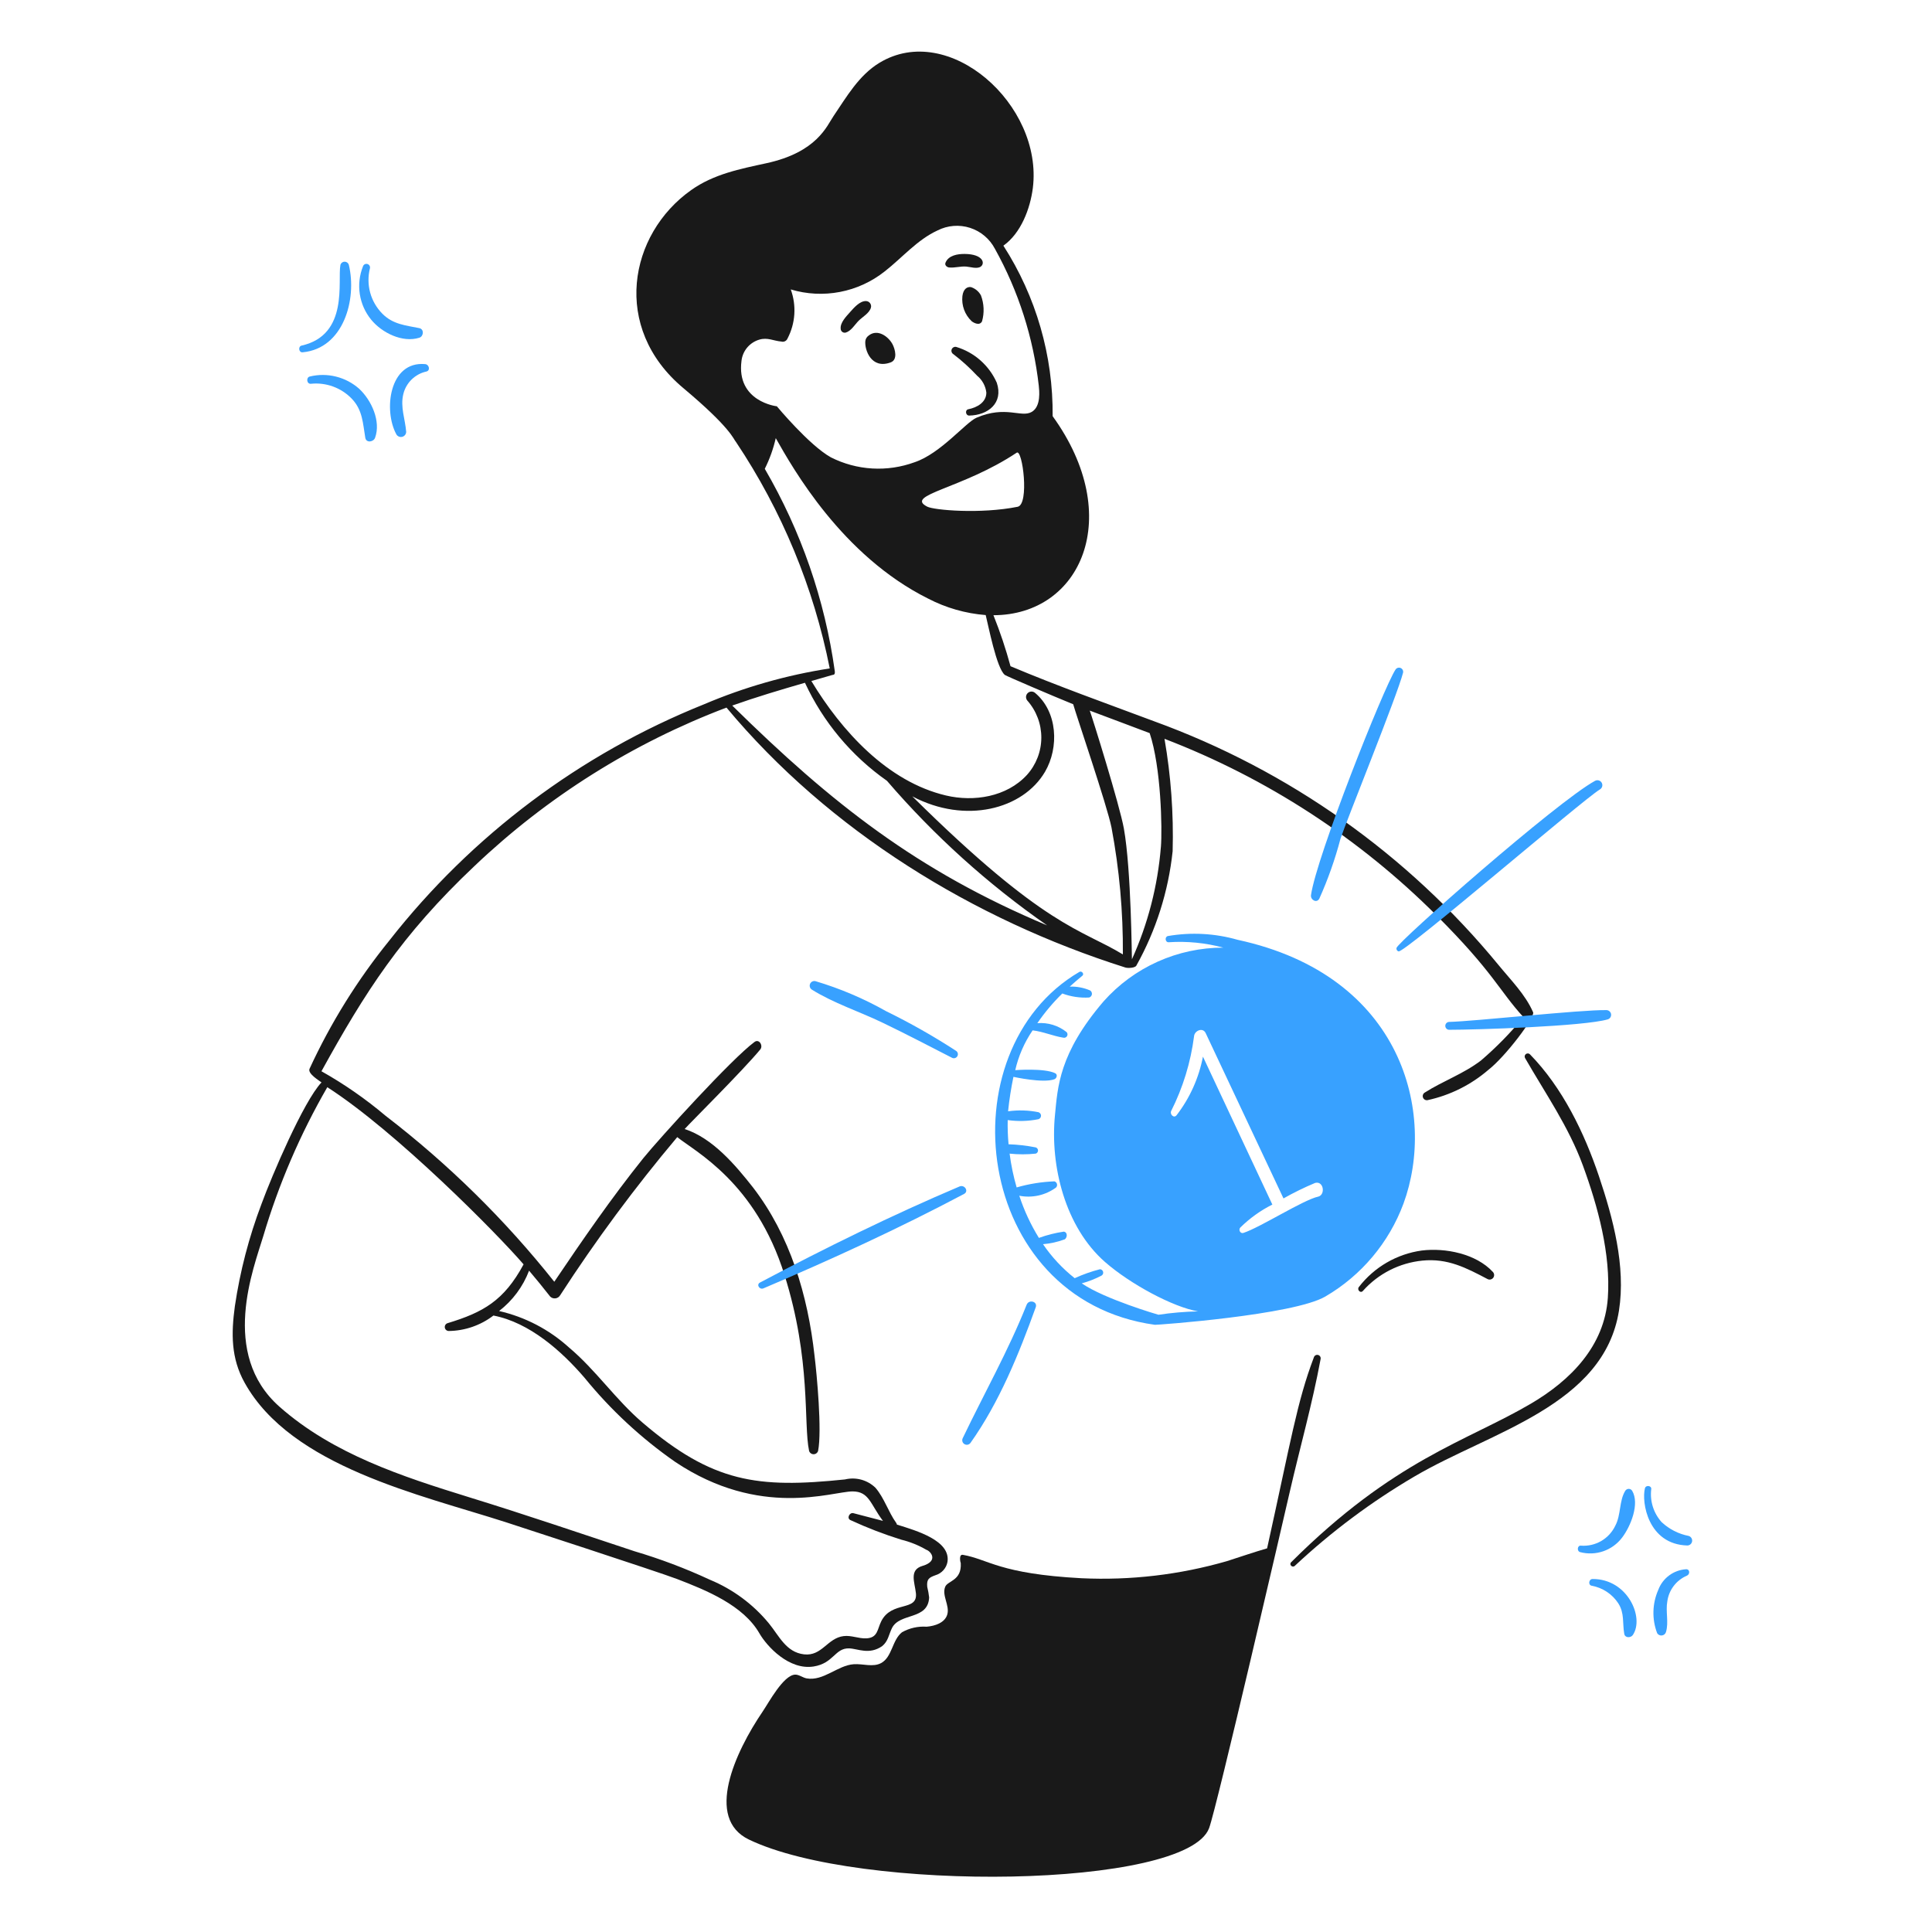 <svg width="154" height="154" viewBox="0 0 154 154" fill="none" xmlns="http://www.w3.org/2000/svg">
<path d="M76.227 27.655C76.155 27.637 76.078 27.646 76.012 27.679C75.945 27.713 75.892 27.769 75.863 27.837C75.834 27.906 75.831 27.983 75.853 28.054C75.876 28.125 75.923 28.186 75.986 28.225C76.667 28.744 77.303 29.321 77.887 29.948C78.296 30.284 78.56 30.766 78.622 31.292C78.622 32.079 77.866 32.488 77.186 32.621C76.899 32.677 76.97 33.13 77.254 33.125C78.749 33.101 80 32.13 79.453 30.504C79.152 29.825 78.708 29.219 78.151 28.727C77.595 28.235 76.938 27.87 76.227 27.655Z" fill="#191919"/>
<path d="M69.422 24.52C69.438 24.459 69.44 24.396 69.428 24.335C69.416 24.273 69.391 24.216 69.353 24.165C69.316 24.115 69.267 24.074 69.212 24.045C69.157 24.017 69.095 24 69.033 23.998C68.53 23.983 68.061 24.539 67.753 24.884C67.446 25.228 66.962 25.719 67.011 26.204C67.011 26.253 67.023 26.3 67.045 26.344C67.067 26.387 67.099 26.425 67.138 26.455C67.176 26.484 67.221 26.505 67.269 26.514C67.317 26.524 67.366 26.522 67.413 26.51C67.848 26.384 68.131 25.88 68.44 25.569C68.75 25.258 69.299 24.966 69.422 24.52Z" fill="#191919"/>
<path d="M77.026 21.249C77.353 21.277 77.869 21.452 78.162 21.261C78.545 21.011 78.378 20.256 76.902 20.242C76.334 20.237 75.6 20.351 75.364 20.944C75.287 21.139 75.478 21.302 75.65 21.319C76.102 21.366 76.562 21.21 77.026 21.249Z" fill="#191919"/>
<path d="M78.191 23.546C78.021 23.23 77.734 22.992 77.391 22.884C77.117 22.845 76.789 23.005 76.713 23.6C76.674 23.967 76.719 24.337 76.846 24.684C76.972 25.03 77.177 25.342 77.444 25.596C77.521 25.673 78.075 26.034 78.28 25.609C78.471 24.929 78.44 24.206 78.191 23.546Z" fill="#191919"/>
<path d="M71.154 27.461C70.838 26.839 69.949 26.165 69.224 26.761C69.154 26.812 69.096 26.877 69.053 26.952C69.01 27.026 68.983 27.109 68.975 27.195C68.908 27.865 69.438 29.459 70.993 28.888C71.584 28.672 71.338 27.822 71.154 27.461Z" fill="#191919"/>
<path d="M105.265 108.333C105.281 108.264 105.269 108.191 105.233 108.13C105.196 108.069 105.138 108.024 105.069 108.005C105.001 107.986 104.927 107.994 104.865 108.028C104.802 108.061 104.754 108.118 104.732 108.186C103.384 111.739 102.915 114.771 101.001 123.419C99.92 123.732 98.862 124.099 97.797 124.439C94.033 125.525 90.116 125.985 86.203 125.801C79.64 125.449 78.814 124.298 76.752 123.936C76.4 123.874 76.558 124.578 76.581 124.591C76.671 125.995 75.55 125.995 75.347 126.472C75.049 127.165 75.719 127.968 75.508 128.692C75.317 129.346 74.536 129.611 73.859 129.665C73.177 129.619 72.496 129.772 71.899 130.106C71.108 130.727 71.121 132.085 70.235 132.563C69.585 132.914 68.787 132.604 68.052 132.655C66.761 132.744 65.64 134.022 64.295 133.784C63.994 133.731 63.673 133.467 63.368 133.485C62.434 133.54 61.28 135.711 60.801 136.414C58.574 139.689 56.182 144.938 59.691 146.628C68.535 150.888 94.567 150.538 96.375 145.728C96.988 144.098 102.404 120.671 102.804 118.928C103.612 115.411 104.608 111.892 105.265 108.333Z" fill="#191919"/>
<path d="M127.455 93.765C126.283 90.282 124.545 86.695 121.952 84.04C121.91 83.998 121.854 83.973 121.794 83.969C121.734 83.966 121.675 83.984 121.628 84.02C121.581 84.056 121.548 84.108 121.536 84.167C121.524 84.225 121.534 84.286 121.563 84.338C123.197 87.182 125.033 89.799 126.174 92.906C127.369 96.165 128.402 99.964 128.161 103.454C127.894 107.298 125.191 110.029 122.024 111.889C116.876 114.91 111.14 116.33 102.92 124.523C102.725 124.717 103.017 124.994 103.21 124.813C106.118 122.091 109.32 119.7 112.756 117.685C118.805 114.128 127.856 112.049 129.049 104.464C129.603 100.937 128.573 97.091 127.455 93.765Z" fill="#191919"/>
<path d="M113.331 99.679C111.345 99.954 109.545 100.997 108.319 102.584C108.141 102.803 108.442 103.12 108.635 102.901C109.857 101.527 111.552 100.664 113.382 100.483C115.39 100.283 116.864 101.056 118.564 101.95C118.639 101.992 118.726 102.005 118.81 101.988C118.894 101.97 118.969 101.924 119.022 101.856C119.075 101.788 119.101 101.704 119.097 101.618C119.093 101.532 119.058 101.451 118.999 101.388C117.66 99.932 115.206 99.45 113.331 99.679Z" fill="#191919"/>
<path d="M122.205 80.692C121.597 79.282 120.415 78.108 119.449 76.924C112.208 68.104 102.728 61.394 92.003 57.496C88.167 56.06 84.324 54.694 80.548 53.104C80.173 51.724 79.719 50.366 79.187 49.039C86.178 49.03 89.688 41.17 83.906 33.173C83.952 28.357 82.587 23.632 79.98 19.582C81.387 18.586 82.119 16.622 82.328 14.988C83.159 8.341 75.622 1.659 70.101 5.006C68.46 6.001 67.488 7.709 66.441 9.252C65.911 10.03 65.129 12.137 61.081 13.012C58.976 13.471 56.891 13.876 55.095 15.151C50.118 18.668 48.726 26.129 54.462 30.93C58.29 34.139 58.453 34.998 58.673 35.241C62.324 40.705 64.861 46.835 66.139 53.28C62.694 53.813 59.328 54.773 56.12 56.139C46.251 60.099 37.6 66.592 31.04 74.962C28.5 78.094 26.361 81.532 24.673 85.194C24.504 85.583 25.47 86.149 25.626 86.278C24.189 87.804 21.669 93.716 20.847 95.96C19.846 98.597 19.132 101.335 18.72 104.126C18.426 106.29 18.407 108.255 19.497 110.212C23.208 116.908 33.524 119.148 40.293 121.327C40.37 121.352 52.498 125.299 53.969 125.864C56.318 126.767 59.253 127.961 60.537 130.202C61.12 131.211 62.87 133.143 64.851 132.837C66.455 132.584 66.545 131.362 67.68 131.392C68.382 131.414 69.273 131.928 70.311 131.218C70.801 130.829 70.842 130.29 71.1 129.773C71.722 128.528 73.978 129.16 74.062 127.331C74.029 127.044 73.978 126.761 73.909 126.481C73.854 125.861 74.062 125.747 74.563 125.562C74.806 125.491 75.025 125.354 75.195 125.166C75.365 124.978 75.479 124.746 75.524 124.497C75.781 122.808 73.095 122.022 71.492 121.526C71.485 121.475 71.465 121.427 71.434 121.386C70.806 120.511 70.483 119.395 69.778 118.584C69.461 118.279 69.073 118.059 68.649 117.944C68.225 117.829 67.778 117.823 67.351 117.926C60.378 118.649 56.802 118.183 51.19 113.373C49.065 111.554 47.496 109.207 45.358 107.411C43.779 105.979 41.86 104.977 39.783 104.501C40.861 103.67 41.688 102.557 42.173 101.285C42.748 101.963 43.309 102.653 43.857 103.352C43.912 103.406 43.978 103.446 44.051 103.471C44.124 103.495 44.201 103.502 44.277 103.493C44.353 103.483 44.426 103.456 44.49 103.414C44.554 103.372 44.608 103.316 44.647 103.25C47.493 98.856 50.611 94.644 53.983 90.64C55.433 91.806 60.228 94.248 62.528 101.614C64.676 108.412 64.032 113.5 64.493 115.651C64.517 115.728 64.564 115.795 64.629 115.843C64.694 115.891 64.772 115.917 64.852 115.917C64.933 115.917 65.011 115.891 65.075 115.843C65.14 115.795 65.187 115.728 65.211 115.651C65.528 114.023 65.11 109.554 64.927 108.071C64.391 103.227 62.971 98.486 60.026 94.656C58.618 92.865 56.81 90.725 54.575 89.995C55.061 89.446 59.151 85.4 60.6 83.655C60.852 83.349 60.514 82.78 60.14 83.056C58.329 84.389 52.56 90.74 51.288 92.307C48.751 95.469 46.451 98.81 44.182 102.169C40.258 97.228 35.743 92.787 30.739 88.943C29.15 87.6 27.437 86.41 25.623 85.39C29.084 79.111 31.979 74.546 37.837 69.016C43.621 63.517 50.445 59.228 57.908 56.402C66.086 66.215 77.582 73.286 89.699 77.12C89.894 77.184 90.477 77.163 90.58 76.967C92.149 74.154 93.133 71.053 93.471 67.85C93.554 64.85 93.336 61.848 92.822 58.891C100.962 62.013 108.354 66.814 114.518 72.98C119.051 77.508 119.482 78.944 121.433 81.076C120.409 82.324 119.277 83.479 118.051 84.53C116.652 85.602 115.018 86.162 113.553 87.098C113.49 87.14 113.443 87.203 113.421 87.276C113.398 87.349 113.402 87.427 113.432 87.498C113.461 87.568 113.515 87.626 113.582 87.661C113.65 87.696 113.728 87.707 113.802 87.691C115.587 87.303 117.247 86.475 118.632 85.284C119.999 84.224 122.371 81.076 122.205 80.692ZM41.734 100.783C40.179 103.673 38.512 104.612 35.677 105.47C35.605 105.492 35.543 105.539 35.503 105.603C35.462 105.667 35.446 105.743 35.456 105.818C35.466 105.893 35.503 105.962 35.559 106.012C35.615 106.063 35.688 106.092 35.763 106.094C37.054 106.079 38.305 105.647 39.331 104.862C42.199 105.413 44.763 107.689 46.595 109.824C48.682 112.389 51.119 114.648 53.833 116.537C60.597 121.054 66.31 118.893 67.951 118.881C69.288 118.881 69.366 119.89 70.381 121.23C69.603 121.02 68.802 120.827 68.028 120.617C67.709 120.532 67.468 121.035 67.798 121.171C69.109 121.778 70.458 122.297 71.837 122.727C72.541 122.898 73.217 123.171 73.843 123.536C74.171 123.631 74.856 124.428 73.532 124.818C72.451 125.135 72.912 126.12 73.007 126.991C73.165 128.48 71.085 127.576 70.25 129.221C69.922 129.868 69.981 130.552 69.05 130.594C68.438 130.62 67.868 130.339 67.25 130.413C65.948 130.566 65.525 132.034 64.088 131.868C62.652 131.701 62.105 130.394 61.279 129.388C60.025 127.869 58.417 126.68 56.597 125.926C54.647 125.02 52.632 124.259 50.57 123.649C46.174 122.194 41.795 120.7 37.372 119.339C32.074 117.698 26.558 115.911 22.279 112.131C17.492 107.902 20.224 101.076 20.989 98.522C22.218 94.382 23.93 90.401 26.09 86.661C31.53 90.151 39.63 98.33 41.734 100.783ZM81.115 40.396C78.148 40.99 74.442 40.663 73.909 40.385C72.057 39.437 76.691 38.98 81.044 36.082C81.506 35.775 82.068 40.21 81.115 40.396ZM59.104 28.77C59.146 28.378 59.304 28.007 59.558 27.704C59.812 27.402 60.15 27.182 60.529 27.071C61.186 26.877 61.656 27.172 62.279 27.224C62.376 27.252 62.479 27.244 62.57 27.2C62.66 27.157 62.732 27.081 62.771 26.988C63.084 26.39 63.27 25.732 63.315 25.057C63.359 24.383 63.263 23.706 63.031 23.071C64.303 23.453 65.65 23.521 66.954 23.27C68.259 23.02 69.484 22.457 70.524 21.631C71.916 20.544 73.105 19.116 74.736 18.366C75.538 17.96 76.467 17.887 77.323 18.162C78.179 18.438 78.891 19.039 79.307 19.836C81.182 23.206 82.369 26.913 82.801 30.745C82.832 31.078 83.011 32.392 82.233 32.837C81.395 33.318 80.165 32.297 77.837 33.297C76.974 33.673 74.981 36.147 72.908 36.843C71.827 37.239 70.676 37.41 69.526 37.343C68.377 37.276 67.253 36.973 66.225 36.453C64.491 35.482 61.923 32.386 61.923 32.386C61.923 32.386 58.686 32.021 59.104 28.77ZM58.367 56.24C60.276 55.563 62.212 54.987 64.163 54.423C65.616 57.558 67.871 60.254 70.7 62.239C74.453 66.603 78.743 70.475 83.467 73.763C73.128 69.422 66.323 64.07 58.369 56.243L58.367 56.24ZM72.721 63.478C76.955 65.716 81.547 64.512 83.299 61.518C84.428 59.586 84.31 56.725 82.493 55.22C82.409 55.153 82.304 55.119 82.197 55.125C82.089 55.131 81.988 55.176 81.912 55.252C81.836 55.328 81.791 55.429 81.785 55.536C81.779 55.644 81.813 55.749 81.88 55.833C82.609 56.652 83.009 57.711 83.004 58.807C82.999 59.903 82.59 60.958 81.855 61.771C80.247 63.521 77.63 63.935 75.402 63.408C70.736 62.309 67.067 58.25 64.674 54.285L66.331 53.806C66.415 53.781 66.58 53.825 66.541 53.5C65.751 47.811 63.855 42.331 60.961 37.369C61.35 36.592 61.643 35.771 61.836 34.924C63.197 37.327 67.108 44.289 73.976 47.711C75.404 48.454 76.966 48.901 78.57 49.027C78.765 49.776 79.439 53.305 80.102 53.802C80.222 53.892 83.817 55.434 85.545 56.136C85.767 56.949 88.257 64.234 88.598 65.962C89.225 69.296 89.529 72.683 89.504 76.076C86.122 74.024 83.322 73.97 72.723 63.481L72.721 63.478ZM92.533 67.522C92.282 70.613 91.502 73.639 90.226 76.466C90.214 76.438 90.175 69.349 89.586 66.052C89.257 64.203 87.033 57.067 86.864 56.642C87.768 56.984 90.957 58.173 91.641 58.438C92.549 61.16 92.653 66.044 92.535 67.525L92.533 67.522Z" fill="#191919"/>
<path d="M27.805 21.107C27.783 21.035 27.739 20.972 27.679 20.928C27.619 20.883 27.546 20.859 27.471 20.859C27.396 20.859 27.323 20.883 27.262 20.928C27.202 20.972 27.158 21.035 27.136 21.107C26.887 22.393 27.835 26.692 24.041 27.547C23.747 27.613 23.811 28.107 24.113 28.083C27.381 27.787 28.468 23.864 27.805 21.107Z" fill="#38A1FF"/>
<path d="M33.422 26.921C33.772 26.812 33.825 26.238 33.422 26.155C32.314 25.931 31.319 25.858 30.474 25.002C30.012 24.535 29.679 23.956 29.506 23.323C29.334 22.689 29.328 22.021 29.488 21.384C29.505 21.312 29.492 21.236 29.454 21.173C29.416 21.11 29.355 21.063 29.283 21.043C29.212 21.024 29.136 21.032 29.07 21.067C29.005 21.102 28.956 21.161 28.933 21.231C28.652 21.935 28.565 22.701 28.681 23.45C28.797 24.199 29.111 24.903 29.592 25.489C30.446 26.528 32.074 27.341 33.422 26.921Z" fill="#38A1FF"/>
<path d="M28.639 30.998C28.112 30.528 27.479 30.193 26.794 30.021C26.109 29.848 25.392 29.844 24.706 30.009C24.377 30.074 24.445 30.626 24.782 30.591C25.381 30.529 25.987 30.605 26.553 30.812C27.118 31.019 27.629 31.353 28.046 31.787C28.911 32.694 28.922 33.744 29.118 34.898C29.195 35.332 29.775 35.231 29.896 34.898C30.38 33.581 29.608 31.904 28.639 30.998Z" fill="#38A1FF"/>
<path d="M33.892 29.024C31.005 28.76 30.554 32.751 31.6 34.633C31.648 34.71 31.719 34.769 31.803 34.802C31.886 34.836 31.979 34.841 32.066 34.818C32.153 34.794 32.23 34.744 32.286 34.673C32.343 34.603 32.374 34.516 32.377 34.426C32.301 33.41 31.895 32.449 32.148 31.416C32.254 30.975 32.482 30.573 32.805 30.255C33.128 29.937 33.534 29.716 33.977 29.617C34.326 29.541 34.211 29.054 33.892 29.024Z" fill="#38A1FF"/>
<path d="M126.945 125.863C126.646 125.863 126.568 126.338 126.873 126.399C127.303 126.476 127.713 126.64 128.078 126.881C128.443 127.122 128.755 127.435 128.994 127.801C129.502 128.595 129.317 129.376 129.47 130.235C129.532 130.577 129.991 130.566 130.155 130.325C131.091 128.931 129.734 125.848 126.945 125.863Z" fill="#38A1FF"/>
<path d="M134.393 125.085C133.906 125.116 133.438 125.288 133.046 125.579C132.654 125.87 132.354 126.268 132.183 126.726C131.699 127.821 131.666 129.062 132.092 130.181C132.131 130.245 132.188 130.296 132.255 130.328C132.323 130.36 132.399 130.372 132.473 130.363C132.547 130.353 132.617 130.322 132.675 130.274C132.732 130.225 132.774 130.161 132.795 130.09C133.03 129.312 132.753 128.451 132.903 127.639C132.964 127.194 133.139 126.772 133.412 126.415C133.684 126.057 134.044 125.776 134.458 125.599C134.717 125.498 134.718 125.069 134.393 125.085Z" fill="#38A1FF"/>
<path d="M129.3 122.56C129.976 121.671 130.713 119.875 130.101 118.832C130.072 118.785 130.032 118.746 129.983 118.719C129.935 118.692 129.881 118.678 129.826 118.678C129.77 118.678 129.716 118.692 129.668 118.719C129.62 118.746 129.579 118.785 129.55 118.832C129.053 119.637 129.22 120.741 128.757 121.612C128.515 122.122 128.125 122.548 127.637 122.832C127.149 123.116 126.587 123.246 126.023 123.205C125.726 123.165 125.674 123.646 125.954 123.72C126.564 123.88 127.208 123.855 127.803 123.649C128.399 123.442 128.92 123.063 129.3 122.56Z" fill="#38A1FF"/>
<path d="M134.596 122.427C133.795 122.27 133.055 121.893 132.457 121.338C132.136 120.984 131.895 120.565 131.751 120.11C131.606 119.654 131.562 119.172 131.621 118.698C131.655 118.409 131.188 118.356 131.118 118.63C130.835 119.74 131.358 123.099 134.491 123.191C134.585 123.192 134.677 123.158 134.748 123.096C134.819 123.034 134.866 122.949 134.879 122.855C134.891 122.762 134.87 122.667 134.818 122.588C134.766 122.509 134.687 122.452 134.596 122.427Z" fill="#38A1FF"/>
<path d="M105.165 71.627C105.856 70.086 106.42 68.49 106.85 66.856C107.297 65.495 111.378 55.425 111.838 53.623C111.856 53.547 111.845 53.468 111.81 53.399C111.774 53.33 111.716 53.275 111.644 53.245C111.573 53.215 111.493 53.211 111.418 53.234C111.344 53.257 111.28 53.305 111.238 53.37C110.296 54.801 104.944 68.261 104.5 71.347C104.444 71.722 104.955 72.025 105.165 71.627Z" fill="#38A1FF"/>
<path d="M127.524 62.929C127.569 62.903 127.609 62.869 127.64 62.828C127.672 62.788 127.696 62.741 127.709 62.691C127.723 62.641 127.727 62.589 127.72 62.538C127.714 62.486 127.698 62.437 127.672 62.392C127.647 62.347 127.612 62.308 127.572 62.276C127.531 62.244 127.484 62.221 127.434 62.207C127.334 62.179 127.226 62.193 127.135 62.244C124.101 63.903 111.434 75.053 111.315 75.562C111.302 75.62 111.311 75.681 111.342 75.732C111.373 75.783 111.422 75.82 111.48 75.836C111.978 75.96 126.2 63.713 127.524 62.929Z" fill="#38A1FF"/>
<path d="M128.055 80.516C125.996 80.478 117.599 81.405 115.497 81.458C115.418 81.463 115.343 81.499 115.289 81.557C115.235 81.615 115.205 81.692 115.205 81.772C115.205 81.851 115.235 81.928 115.289 81.986C115.343 82.044 115.418 82.08 115.497 82.085C117.66 82.085 126.217 81.814 128.153 81.255C128.239 81.23 128.313 81.174 128.362 81.099C128.41 81.023 128.431 80.933 128.419 80.844C128.407 80.755 128.364 80.674 128.297 80.613C128.231 80.553 128.145 80.519 128.055 80.516Z" fill="#38A1FF"/>
<path d="M64.711 78.882C66.436 79.959 68.499 80.63 70.335 81.512C72.205 82.41 74.048 83.376 75.895 84.321C75.967 84.356 76.05 84.362 76.127 84.338C76.204 84.314 76.269 84.263 76.309 84.193C76.35 84.124 76.363 84.042 76.346 83.963C76.329 83.885 76.283 83.816 76.217 83.769C74.427 82.605 72.569 81.55 70.651 80.612C68.862 79.6 66.965 78.793 64.995 78.207C64.909 78.188 64.82 78.199 64.742 78.239C64.665 78.279 64.603 78.345 64.57 78.425C64.536 78.506 64.531 78.596 64.557 78.68C64.583 78.763 64.638 78.835 64.711 78.882Z" fill="#38A1FF"/>
<path d="M81.834 103.999C80.369 107.675 78.441 111.083 76.736 114.643C76.697 114.725 76.689 114.82 76.716 114.907C76.743 114.994 76.802 115.068 76.881 115.114C76.96 115.16 77.053 115.175 77.142 115.155C77.231 115.136 77.31 115.083 77.362 115.008C79.659 111.771 81.222 107.91 82.559 104.202C82.726 103.734 82.011 103.556 81.834 103.999Z" fill="#38A1FF"/>
<path d="M76.485 94.573C71.069 96.871 65.776 99.48 60.58 102.231C60.266 102.398 60.542 102.827 60.853 102.695C66.269 100.393 71.635 97.929 76.839 95.172C77.251 94.96 76.888 94.403 76.485 94.573Z" fill="#38A1FF"/>
<path d="M98.652 74.912C96.845 74.395 94.944 74.293 93.092 74.612C92.822 74.675 92.874 75.126 93.158 75.106C94.622 75.009 96.092 75.154 97.509 75.536C95.705 75.534 93.921 75.916 92.276 76.655C90.63 77.394 89.16 78.474 87.962 79.824C84.406 83.977 84.311 86.661 84.092 88.88C83.689 92.951 84.914 97.812 88.073 100.587C90.093 102.358 93.517 104.193 95.495 104.529C94.438 104.553 93.384 104.643 92.339 104.798C92.316 104.798 88.04 103.545 86.226 102.297C86.776 102.148 87.307 101.939 87.811 101.673C87.86 101.642 87.898 101.596 87.919 101.542C87.94 101.488 87.943 101.429 87.928 101.372C87.913 101.316 87.88 101.267 87.835 101.23C87.789 101.194 87.733 101.174 87.675 101.172C86.985 101.349 86.312 101.588 85.664 101.885C84.69 101.115 83.838 100.201 83.138 99.175C83.733 99.124 84.318 98.993 84.878 98.786C85.075 98.633 85.115 98.232 84.801 98.173C84.123 98.272 83.456 98.44 82.811 98.673C82.159 97.618 81.634 96.49 81.248 95.312C81.755 95.411 82.277 95.404 82.781 95.292C83.285 95.179 83.761 94.963 84.177 94.658C84.213 94.621 84.238 94.576 84.251 94.526C84.264 94.477 84.264 94.425 84.251 94.375C84.238 94.326 84.212 94.281 84.177 94.244C84.141 94.207 84.096 94.18 84.047 94.166C83.028 94.205 82.017 94.367 81.037 94.65C80.781 93.768 80.593 92.867 80.476 91.956C81.167 92.029 81.865 92.029 82.556 91.956C82.61 91.94 82.657 91.907 82.69 91.862C82.723 91.817 82.741 91.763 82.741 91.707C82.741 91.652 82.723 91.597 82.69 91.553C82.657 91.508 82.61 91.475 82.556 91.459C81.843 91.317 81.119 91.234 80.392 91.21C80.333 90.57 80.311 89.926 80.324 89.282C81.139 89.397 81.968 89.374 82.775 89.212C82.834 89.193 82.886 89.156 82.923 89.106C82.96 89.056 82.98 88.995 82.98 88.933C82.98 88.871 82.96 88.81 82.923 88.76C82.886 88.71 82.834 88.672 82.775 88.654C81.978 88.493 81.159 88.469 80.354 88.582C80.449 87.659 80.592 86.743 80.781 85.835C80.781 85.835 83.141 86.361 84.04 86.029C84.235 85.958 84.328 85.651 84.102 85.543C83.229 85.124 80.925 85.302 80.925 85.302C81.184 84.168 81.654 83.092 82.31 82.131C83.14 82.224 83.935 82.584 84.76 82.714C84.816 82.728 84.875 82.722 84.928 82.7C84.981 82.677 85.026 82.638 85.055 82.588C85.084 82.538 85.096 82.48 85.09 82.423C85.083 82.365 85.058 82.311 85.019 82.269C84.361 81.743 83.526 81.488 82.686 81.557C83.271 80.706 83.938 79.913 84.677 79.191C85.359 79.445 86.088 79.555 86.815 79.512C86.873 79.495 86.924 79.462 86.963 79.416C87.003 79.37 87.028 79.314 87.036 79.255C87.044 79.195 87.035 79.135 87.009 79.08C86.984 79.026 86.943 78.98 86.892 78.948C86.38 78.728 85.826 78.624 85.27 78.642C85.596 78.345 85.931 78.057 86.273 77.778C86.451 77.635 86.223 77.359 86.034 77.472C75.294 83.758 77.542 103.591 92.06 105.601C92.18 105.618 103.104 104.836 105.65 103.342C108.517 101.668 110.716 99.052 111.872 95.939C114.495 88.792 111.856 77.764 98.652 74.912ZM105.096 95.378C103.898 95.628 100.469 97.833 99.113 98.276C98.864 98.357 98.7 98.026 98.864 97.848C99.615 97.107 100.477 96.489 101.419 96.016C99.569 92.085 97.725 88.155 95.887 84.224C95.561 85.926 94.84 87.528 93.782 88.9C93.567 89.163 93.237 88.824 93.35 88.566C94.293 86.695 94.911 84.678 95.178 82.601C95.214 82.156 95.876 81.862 96.105 82.35C98.173 86.74 100.241 91.132 102.307 95.526C103.124 95.064 103.968 94.651 104.834 94.289C105.512 94.118 105.659 95.215 105.096 95.378Z" fill="#38A1FF"/>
</svg>

